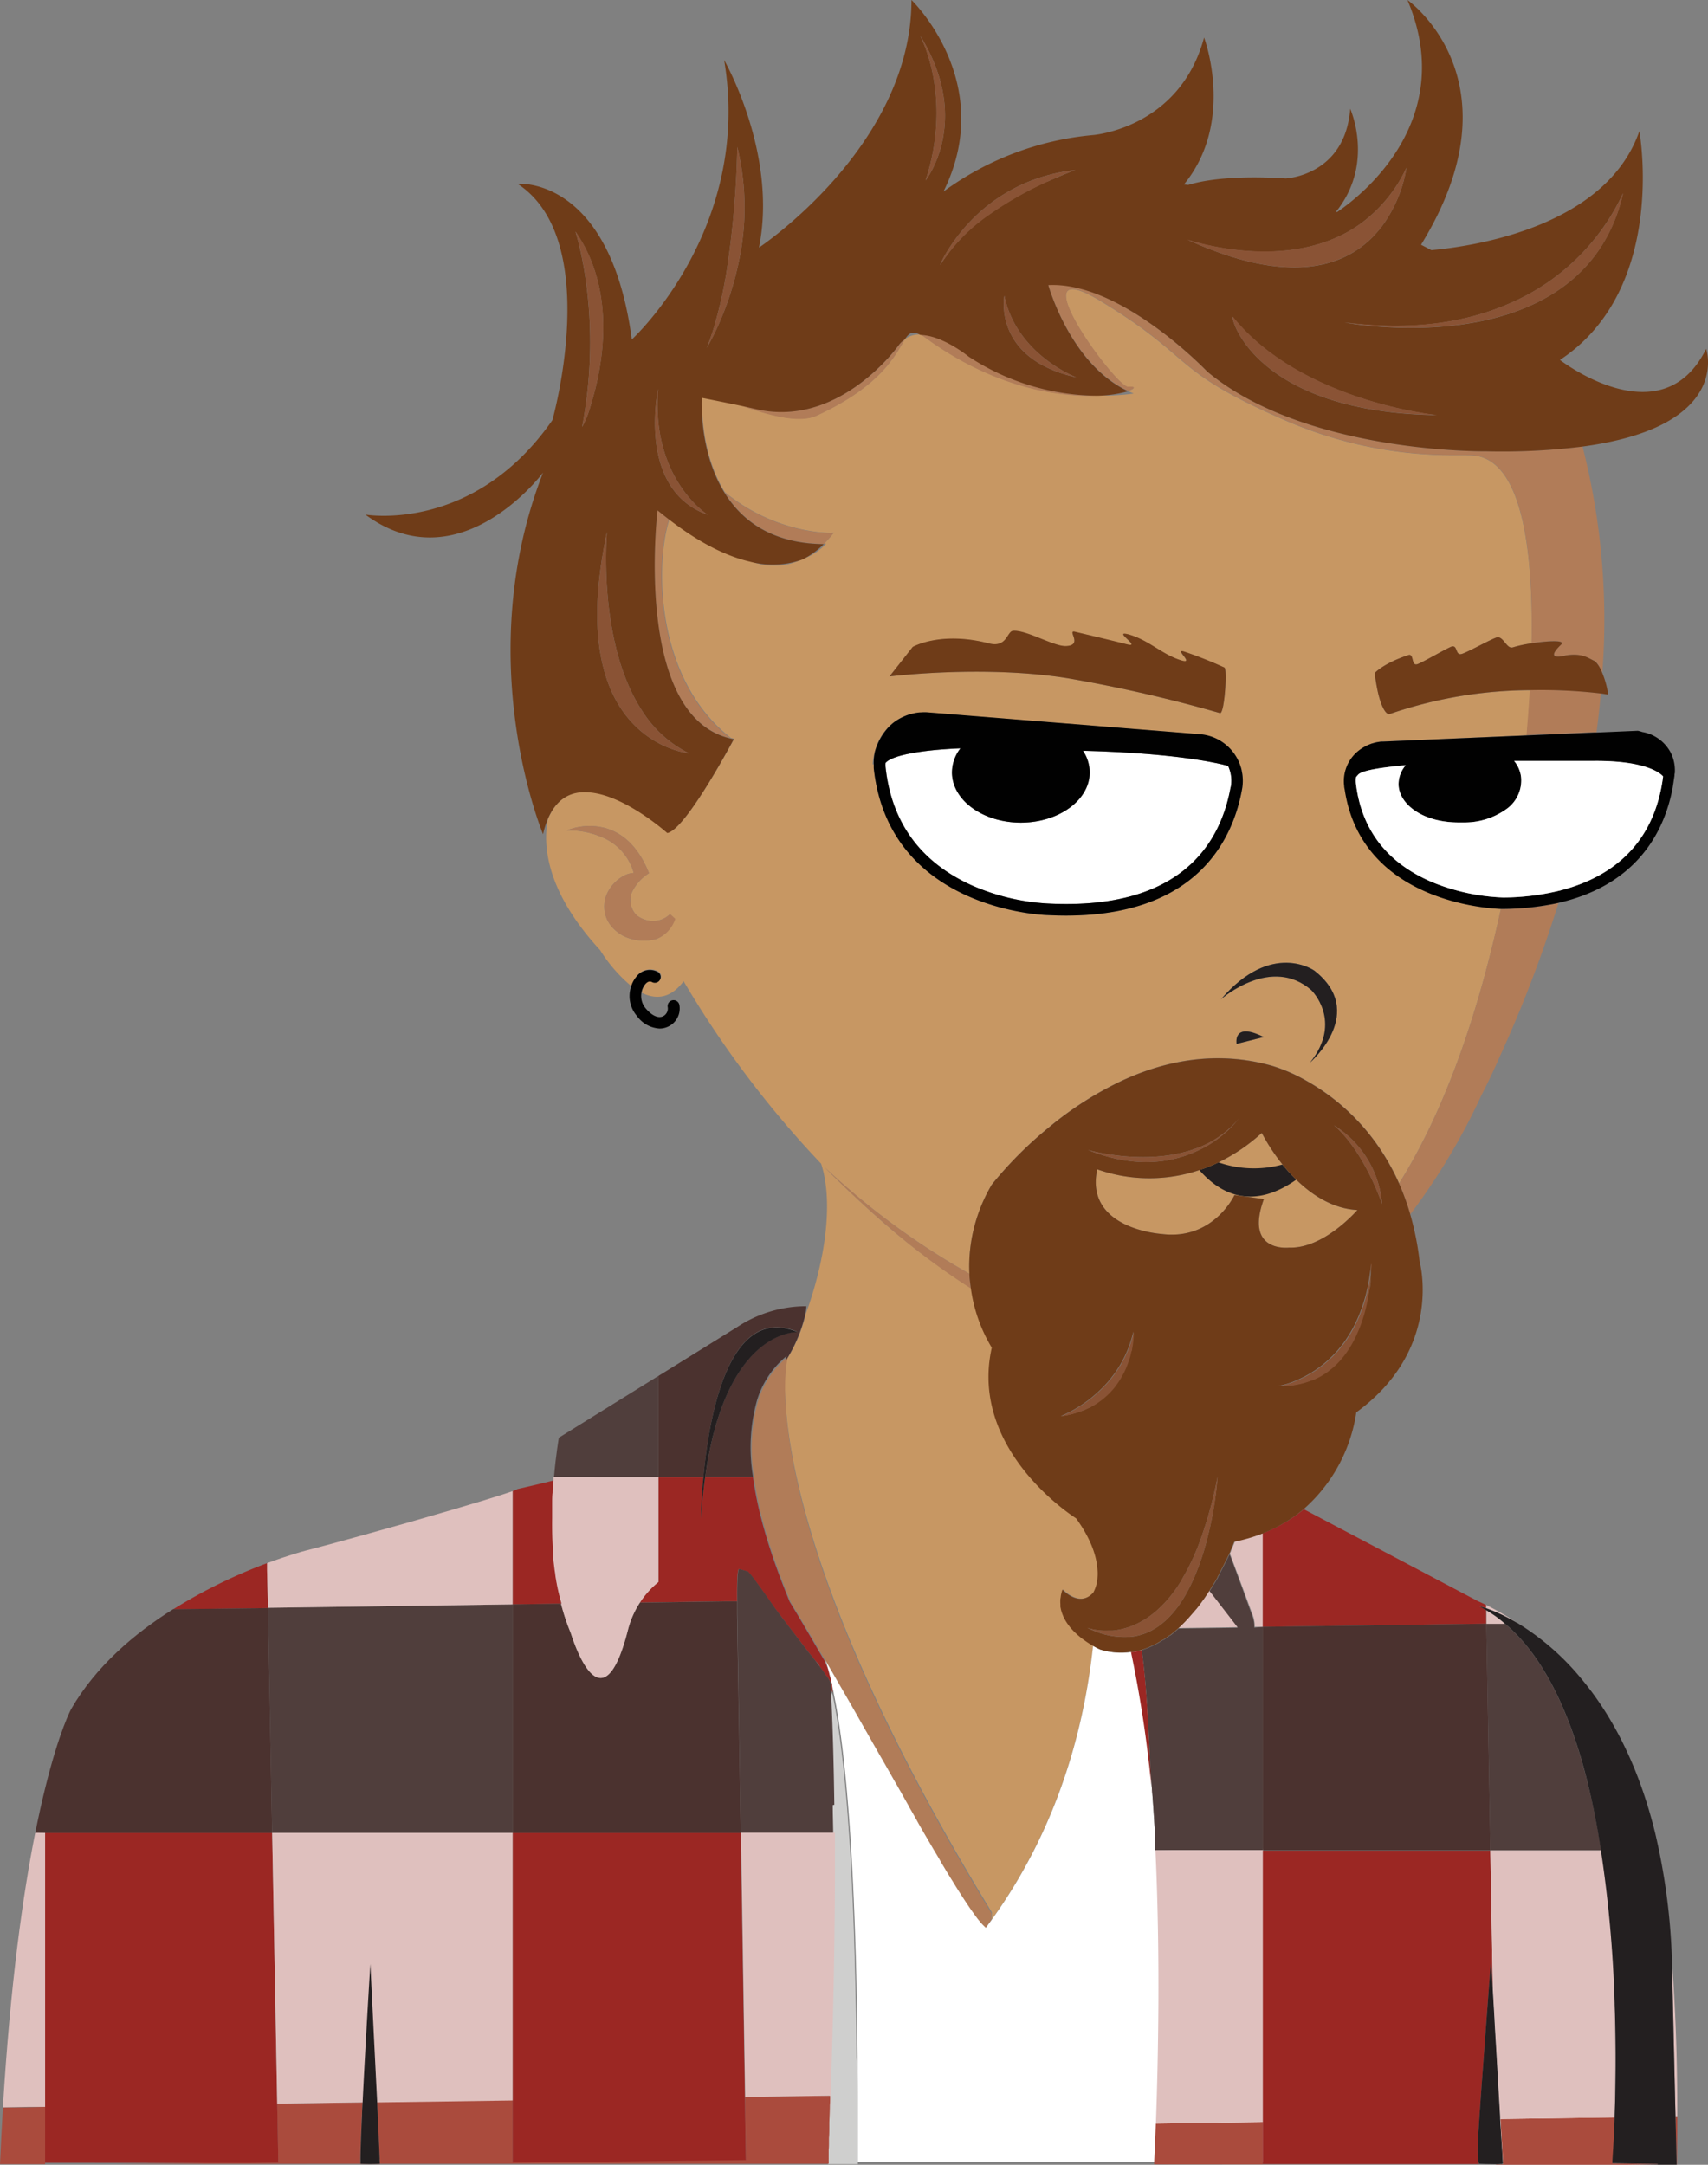 <svg id="Layer_1" data-name="Layer 1" xmlns="http://www.w3.org/2000/svg" viewBox="0 0 294.2 372.89"><rect x="0" y="0" width="294.2" height="372.89" fill="#808080" stroke="none"/><defs><style>.cls-1{fill:#c79763;}.cls-2{fill:#b17c58;}.cls-3{fill:#fff;}.cls-4{fill:#cfcfce;}.cls-5{fill:#aa4b3d;}.cls-6{fill:#9b2723;}.cls-7{fill:#503e3c;}.cls-8{fill:#4b322f;}.cls-9{fill:#dfc0be;}.cls-10{fill:#231f20;}.cls-11{fill:#010101;}.cls-12{fill:#6f3c18;}.cls-13{fill:#8a5335;}</style></defs><g id="skin"><path class="cls-1" d="M233.81,208.43s-5.77,6.7-11.76,6.47c0,0-7.76.94-4.35-8.35l-5.06-.7s-3.64,7.87-12.58,6.7c0,0-13.29-.83-11.06-11.13a27,27,0,0,0,17.59.13,26.18,26.18,0,0,0,3.3-1.33,31.47,31.47,0,0,0,7.45-5.07,33.59,33.59,0,0,0,3.58,5.44,29.44,29.44,0,0,0,2.36,2.61C226,205.87,229.58,208.23,233.81,208.43Z"/><path class="cls-1" d="M242.6,112.84c1-.32.43,2,1.57,1.56.92-.32,4.8-2.6,5.8-3,1.2-.42.62,1.67,1.89,1.22s4.66-2.36,5.87-2.79,1.76,2.06,2.87,1.68a21,21,0,0,1,3.21-.69c.29-16.2-1.66-31.91-10.28-32.38-3.19-.18-16.11,1-32.45-6.15-19.67-8.6-15.14-10.5-31.47-20.4-15-9.1,2.61,14.87,4.67,14.75,1.38-.08,1.28.31,0,.71.34.16.68.3,1,.44a36.23,36.23,0,0,1-6.28.33H189c-6.59.26-17.61-1.31-29.39-9.84a10.28,10.28,0,0,0-1-.67,4.36,4.36,0,0,0-2.69.76c-1.53,2.35-3.76,7.92-15.22,13.18-3,1.4-8.09,0-13-1.73h0c-3-.63-6.75-1.37-6.75-1.37s-.59,9,3.88,16.29c8.73,7.24,18.47,7.16,18.82,7-.14.12-.71.93-1.7,1.9h.35a9.92,9.92,0,0,1-4,2.64,0,0,0,0,1,0,0,11.15,11.15,0,0,1-9.07.37s0,0,0,0c-3.76-.87-8.37-3-13.9-7.24-2.37,7-2.8,27.31,10.6,37.72h0l.53.11s-7.6,14.31-11,16a1.33,1.33,0,0,1-.46.16s-7.28-6.52-13.46-7c-2.93-.22-5.61.91-7.17,4.73h0c-.86,4.38-.39,12.34,9,22.53a25.69,25.69,0,0,0,5.4,6.22,4.64,4.64,0,0,1,.88-1.68,2.89,2.89,0,0,1,3.72-.88,1,1,0,0,1,.38,1.36,1,1,0,0,1-1.35.39c-.4-.22-.81-.09-1.21.4a3.15,3.15,0,0,0-.64,1.54c2.33,1.15,4.91,1.1,7.2-2a173,173,0,0,0,23.69,31.44h0c2.24,6.94.53,17.16-2.65,25.89h0a25.7,25.7,0,0,1-3.34,7.93,0,0,0,0,0,0,0c-.69,4.9-2.42,33.21,35.39,95.13,0,0,0,.56-.06,1.3,11.79-16.36,16-33.68,17.52-47.28-.32-.19-.69-.41-1.08-.68s-.51-.35-.77-.55a15.46,15.46,0,0,1-1.25-1.09l-.22-.22c-.22-.23-.43-.47-.64-.73s-.23-.3-.34-.46-.13-.19-.19-.28-.23-.38-.34-.57l-.15-.3a2.88,2.88,0,0,1-.13-.31,5.85,5.85,0,0,1-.23-.63,4.54,4.54,0,0,1-.16-.66c0-.12,0-.25-.05-.38l0-.31a3.72,3.72,0,0,1,0-.58c0-.1,0-.2,0-.3v0c0-.15,0-.31.07-.47a5.78,5.78,0,0,1,.12-.57c0-.19.1-.37.17-.56,0,0,2.9,3.24,5.32.49a6.1,6.1,0,0,0,.71-2.55v0a7.41,7.41,0,0,0,0-1.34v0c-.13-2.15-1-5.13-3.68-8.87,0,0-18.49-11.56-14.53-29.4a26.86,26.86,0,0,1-3.6-10.19A123.5,123.5,0,0,1,152.65,211l-.15-.12c-3.41-3-6.92-6.22-10.51-9.86a128,128,0,0,0,25,18.39,27,27,0,0,1,.1-4,27.91,27.91,0,0,1,3.75-11.38,67.26,67.26,0,0,1,9.74-9.78,59.29,59.29,0,0,1,12.62-8.09c7.45-3.46,16.31-5.29,25.86-2.61a28.83,28.83,0,0,1,6,2.61,37.23,37.23,0,0,1,14.29,14.38,36.25,36.25,0,0,1,1.65,3.3c6.93-11.09,13-26.45,17.53-47.29-3.15-.13-24-1.73-26.82-20.51v0c0-.22-.07-.45-.1-.68a6.67,6.67,0,0,1,1.57-5.2,6.88,6.88,0,0,1,2-1.58,4.13,4.13,0,0,1,.42-.22c.17-.08.35-.15.54-.22a2.25,2.25,0,0,1,.44-.14,6.19,6.19,0,0,1,.77-.19c.23,0,.48-.07.73-.09h.15l24.77-1.06c.21-2.49.41-5.09.56-7.76A75.44,75.44,0,0,0,239.34,123c-.46.17-1.79-1-2.53-6.92a.26.26,0,0,1,.08-.25C237.28,115.45,238.86,114.07,242.6,112.84ZM113.12,161.72a8.07,8.07,0,0,1-5.78-.52c-4.68-2.64-2.92-6.93-2.92-6.93a6.68,6.68,0,0,1,3-3.4,4.22,4.22,0,0,1,1.74-.5,9.37,9.37,0,0,0-4.55-5.72,14.07,14.07,0,0,0-7-1.6,10.56,10.56,0,0,1,6.07-.55c2.8.59,6,2.58,8.11,7.91a7.86,7.86,0,0,0-3,3.41,3.71,3.71,0,0,0,.89,3.86,4.74,4.74,0,0,0,1.53.78,4.17,4.17,0,0,0,4.2-1l.81.81A5.51,5.51,0,0,1,113.12,161.72Zm44.1-50.25s4.78-2.77,13.12-.61c3.14.81,3.1-2.08,4.16-2.16,2.31-.19,7,2.69,9.1,2.62,3.07-.11.14-2.8,1.55-2.47,2.44.58,6,1.42,8.94,2.16,2.78.7-2.64-2.49.31-1.7,3.55,1,5.74,3.46,9.1,4.48,2.45.74-1.53-2.22.6-1.48a73,73,0,0,1,6.81,2.71c.52.25,0,8.07-.78,7.81a245.32,245.32,0,0,0-26.22-6c-14.51-2.33-30.7-.31-30.7-.31Zm26.39,46.25c-1,0-2,0-3.11-.08-.24,0-27.33-.72-30-25.34,0-.22,0-.43,0-.64l-.2,0a10.08,10.08,0,0,1,.42-2.24,8.71,8.71,0,0,1,2.24-4.08,1.8,1.8,0,0,1,.2-.19l.12-.12.45-.4a7.83,7.83,0,0,1,3.16-1.62l.58-.14a9,9,0,0,1,.95-.14h.17a8.06,8.06,0,0,1,1.3,0l46.81,3.76a8,8,0,0,1,5.7,3.09,8.06,8.06,0,0,1,1.47,3.1l0,.06h0a7.93,7.93,0,0,1,.07,3.22C212.45,144.23,206.51,157.72,183.61,157.72ZM213,179.81s-.7-3.91,4.69-1.17Zm12.65,3.25c5.78-7.19.22-12.53.22-12.53-6.85-5.89-15.18,1.28-15.55,1.61,8.76-10.22,16.1-4.94,16.1-4.94C235.45,174.3,226,182.7,225.63,183.06Z"/></g><g id="skin_shading"><path class="cls-2" d="M170.75,329.53s0,.56-.06,1.3l-.1.14-.85,1.16a10.5,10.5,0,0,1-1.2-1.28l-.19-.23-.38-.51-.33-.46q-.57-.78-1.2-1.74l-.21-.31c-.48-.73-1-1.53-1.53-2.38l0-.06-.31-.49-.18-.29c-.13-.22-.27-.44-.41-.66l-.41-.67-.09-.14c-.13-.24-.28-.47-.43-.71s-.28-.48-.43-.72-.38-.64-.58-1-.49-.84-.75-1.27c-.05-.1-.11-.2-.17-.3-.18-.29-.35-.58-.52-.88l-.09-.14-.44-.76-.54-.92-.55-.95-.08-.13c-.34-.59-.68-1.19-1-1.8a0,0,0,0,1,0,0l-.56-1c-.19-.33-.38-.67-.58-1l0-.06c-.19-.34-.39-.68-.59-1l-.56-1,0-.1s0,0,0,0-.12-.19-.17-.29l-.17-.29-.33-.58c-.17-.31-.35-.63-.55-.95-.77-1.37-1.57-2.78-2.39-4.2l-.08-.13c-.8-1.42-1.62-2.87-2.46-4.33l-.08-.13c-1.34-2.37-2.71-4.77-4.1-7.17-.06-.11-.12-.22-.19-.33-.73-1.27-1.46-2.55-2.2-3.82l-.51-.86h0s0,0,0,0c-.28-.48-.56-1-.85-1.44s-.62-1.09-.94-1.63l-.37-.62c-.19-.34-.39-.68-.59-1l-.72-1.21-.9-1.53-.4-.67-1.21-2,0,0a1.67,1.67,0,0,1-.08-.2c-3.07-7.45-5.37-14.74-6.24-21.26a30.32,30.32,0,0,1,.66-13.12h0a15.78,15.78,0,0,1,5.13-7.71l-.06.3h0c0,.12-.05.28-.07.47a0,0,0,0,0,0,0C134.67,239.3,132.94,267.61,170.75,329.53Z"/><path class="cls-2" d="M167.23,221.94A123.5,123.5,0,0,1,152.65,211l-.15-.12c-3.41-3-6.92-6.22-10.51-9.86a128,128,0,0,0,25,18.39c0,.62.09,1.22.16,1.8Z"/><path class="cls-2" d="M268.44,155.57a224.88,224.88,0,0,1-10.31,26.88s-1,2.38-2.91,6.12l-.1.2a110.74,110.74,0,0,1-12.21,20.41l-.29.37.29-.39a42.5,42.5,0,0,0-1.92-5.29c6.93-11.09,13-26.45,17.53-47.29l.4,0a46.83,46.83,0,0,0,9.17-.95Z"/><path class="cls-2" d="M125.84,127.18c-16.88-3.88-12.6-39.31-12.6-39.31.68.56,1.35,1.1,2,1.59C112.87,96.49,112.44,116.77,125.84,127.18Z"/><path class="cls-2" d="M143.61,91.79c-.14.12-.71.93-1.7,1.9-9-.1-14.17-4.11-17.12-8.91C133.52,92,143.26,91.94,143.61,91.79Z"/><path class="cls-2" d="M155.9,58.42c-1.53,2.35-3.76,7.92-15.22,13.18-3,1.4-8.09,0-13-1.73,1,.21,1.86.4,2.53.56,14.46,3.41,24.64-11,24.64-11A4.2,4.2,0,0,1,155.9,58.42Z"/><path class="cls-2" d="M189,68.17c-6.59.26-17.61-1.31-29.39-9.84a10.28,10.28,0,0,0-1-.67c3.83.06,8.3,3.72,8.3,3.72A40.87,40.87,0,0,0,189,68.17Z"/><path class="cls-2" d="M276,115.87a7.29,7.29,0,0,0-.48-1,4.58,4.58,0,0,0-.77-1c-1.17-.45-2.11-1.39-5-1,0,0-4,1.12-.85-1.84.9-.85-2.29-.67-5.07-.24.29-16.2-1.66-31.91-10.28-32.38-3.19-.18-16.11,1-32.45-6.15-19.67-8.6-15.14-10.5-31.47-20.4-15-9.1,2.61,14.87,4.67,14.75,1.38-.08,1.28.31,0,.71-10-4.68-13.75-18.29-13.75-18.29C193.16,48.46,207.94,64,207.94,64,224.91,78.18,256,77.74,256,77.74A111.22,111.22,0,0,0,271.94,77l.65-.08A120.56,120.56,0,0,1,276,115.87Z"/><path class="cls-2" d="M275.73,119.46c-.18,2.16-.43,4.38-.73,6.66l-.46,0-11.6.5c.21-2.49.41-5.09.56-7.76a88.54,88.54,0,0,1,11.73.52Z"/><path class="cls-2" d="M116.32,158.27a5.51,5.51,0,0,1-3.2,3.45,8.07,8.07,0,0,1-5.78-.52c-4.68-2.64-2.92-6.93-2.92-6.93a6.68,6.68,0,0,1,3-3.4,4.22,4.22,0,0,1,1.74-.5,9.37,9.37,0,0,0-4.55-5.72,14.07,14.07,0,0,0-7-1.6,10.56,10.56,0,0,1,6.07-.55c2.8.59,6,2.58,8.11,7.91a7.86,7.86,0,0,0-3,3.41,3.71,3.71,0,0,0,.89,3.86,4.74,4.74,0,0,0,1.53.78,4.17,4.17,0,0,0,4.2-1Z"/></g><g id="tshirt"><path id="tshirt-2" data-name="tshirt" class="cls-3" d="M277.73,372.6h-.1s.23-3,.41-7.93.27-11.83,0-19.62h0s0,0,0,0a0,0,0,0,1,0,0s0,0,0,0h0a218.9,218.9,0,0,0-2.34-26.24h-19l.43,24.25c.09,1.49.19,3.18.29,5l0,.14c.2,3.56.45,7.52.65,11.2.11,1.87.21,3.66.31,5.3,0,.13,0,.25,0,.37.25,4.32.44,7.46.45,7.79l20.85,0h5.82a.28.28,0,0,1,0-.06ZM199,318.72l0-.52c0-.17,0-.35,0-.52s0-.29,0-.44a.41.41,0,0,0,0-.11c-.05-1.09-.11-2.18-.18-3.26-.1-1.62-.21-3.22-.33-4.82h0c-.09-1.11-.17-2.21-.27-3.3-.21-2.34-.44-13.56-1.55-21.52l-.42.12-.43.11-.09,0-.58.11a.3.3,0,0,1-.13,0,.83.83,0,0,1-.22,0,12.05,12.05,0,0,1-5.27-.43s-.46-.2-1.15-.59l-.1-.06c-1.48,13.6-5.73,30.92-17.52,47.28l-.1.14-.85,1.16a10.5,10.5,0,0,1-1.2-1.28l-.19-.23-.38-.51-.33-.46q-.57-.78-1.2-1.74l-.21-.31c-.48-.73-1-1.53-1.53-2.38l-.09-.14-.25-.41-.18-.29c-.13-.22-.27-.44-.41-.66l-.41-.67-.09-.14-.43-.71c-.14-.24-.28-.48-.43-.72s-.38-.64-.58-1-.49-.84-.75-1.27l-.26-.43-.52-.89-.44-.76-.54-.92-.55-.95-.08-.13c-.34-.59-.68-1.19-1-1.8a.57.57,0,0,1-.08-.13l-.49-.86c-.19-.33-.38-.67-.58-1l0-.06-.05-.07-.54-.95-.56-1-.08-.13-.15-.28-.17-.29-.33-.58c-.17-.31-.35-.63-.55-.95-.77-1.37-1.57-2.78-2.39-4.2l-.08-.13c-.81-1.43-1.64-2.87-2.46-4.33l-.08-.13c-1.34-2.37-2.71-4.77-4.1-7.17-.06-.11-.12-.22-.19-.33q-1.35-2.34-2.71-4.68A16.36,16.36,0,0,1,143,289a12.16,12.16,0,0,0-1-3v0h0a21.91,21.91,0,0,1,1.33,4.29.13.13,0,0,1,0,.06c.09.4.18.83.28,1.29h0s0,0,0,.06c.16.78.33,1.65.5,2.63.06.32.11.65.17,1,.12.7.23,1.45.35,2.26.08.6.17,1.22.26,1.87,0,0,0,0,0,0,1.3,9.89,2.58,26.65,2.82,54.74,0,2.59,0,5.26,0,8v10.26h.09l51.05,0,18.69,0v-54ZM65,364.31a.57.57,0,0,0,0-.13H65c0,1.07.1,2.1.14,3.06.14,2.77.23,4.61.23,4.7h0a31,31,0,0,1-3.22,0c0,.29,0,.52,0,.66H65.4C65.38,371.86,65.23,368.3,65,364.31Z"/><path id="shade" class="cls-4" d="M147.76,362.52v10.26h-5.15l0-.63a1.77,1.77,0,0,1,0-.22v-.19c0-.06,0-.12,0-.18s0-.39,0-.62,0-.39,0-.6c0-.38,0-.8.05-1.25q0-.37,0-.78c0-.54,0-1.11.06-1.72l0-.94c0-.95.07-2,.1-3,0-.51,0-1,.05-1.59h0c.38-10.85.82-27.86.7-45.12v-.19h-.25c0-1.62-.05-3.22-.08-4.8h.28c-.09-6.82-.27-13.58-.59-19.93a6.36,6.36,0,0,0,.3.58h0a1.62,1.62,0,0,0,.1.18h0l.1.19c.16.78.33,1.65.5,2.63.05.32.11.66.17,1,.12.7.23,1.45.35,2.26.08.6.17,1.22.26,1.87,0,0,0,0,0,0,1.3,9.89,2.58,26.65,2.82,54.74C147.75,357.07,147.76,359.74,147.76,362.52Z"/></g><g id="shirt"><g id="light_red_stripes"><path class="cls-5" d="M288.92,364.52q0,4-.09,8.37l-31.16,0v-.05H258c.41,0,.74,0,.9-.05v0c0-.33-.2-3.47-.45-7.79l19.61-.28h.09c-.15,4.4-.35,7.29-.4,7.93l7.83.1a.28.28,0,0,0,0,.06H280.1l5.55.07,3.15,0-.19-8.35Z"/><path class="cls-5" d="M217.5,365.52v7.3H198.8a1.09,1.09,0,0,1,0-.12c0-.56.15-3,.29-6.91Z"/><path class="cls-5" d="M143,361c0,.55,0,1.08-.05,1.59,0,1.06-.07,2.08-.1,3l0,.94c0,.61,0,1.18-.06,1.72q0,.4,0,.78c0,.45,0,.87-.05,1.25,0,.21,0,.41,0,.6s0,.43,0,.62,0,.12,0,.18v.19a1.77,1.77,0,0,0,0,.22l0,.63H20.09l22.19-.21h.27l19.46,0h.08a.45.45,0,0,0,0,.13,32.76,32.76,0,0,0,3.31,0,.93.93,0,0,0,0-.13c0-.73-.17-4.29-.36-8.28a.57.57,0,0,0,0-.13c0-.66-.06-1.35-.09-2.06l23.36-.33v10.72l40.18-.43-.15-9.27,0-1.58Z"/><path class="cls-5" d="M62.33,364.37c-.15,3.19-.26,6.15-.26,7.56,0,.29,0,.52,0,.66H62l-19.46,0,5.39-.05-.15-8,0-2.19,14.68-.21C62.4,362.92,62.36,363.66,62.33,364.37Z"/><path class="cls-5" d="M7.77,362.92v9.86H0c.15-3.38.32-6.64.5-9.76L4.68,363Z"/></g><g id="red_stripes"><path class="cls-6" d="M46.16,277l-15.26.21-1.07,0A89.88,89.88,0,0,1,46,269.26l0,1.22Z"/><path class="cls-6" d="M257.14,343c-.14-2.37-.25-4.27-.32-5.35l-.09,1.19c-.69,9.37-1.19,16-1.54,20.67-.15,2-.27,3.74-.36,5.14-.42,6-.36,6.78-.08,8.12l-37.25,0v-54h39.21Z"/><path class="cls-6" d="M256,279.69l-5.1.07-33.42.47V264.12a25.6,25.6,0,0,0,7.1-4.15l30,15.84s.51.21,1.39.65V277c-.81-.26-1.21-.33-1.08-.26.37.19.73.39,1.09.6Z"/><polygon class="cls-6" points="47.94 372.52 42.55 372.57 42.28 372.57 7.77 372.54 7.77 315.72 46.88 315.72 47.75 362.36 47.79 364.55 47.94 372.52"/><path class="cls-6" d="M96.73,276.24h-.1l-8.33.12V256.85c.7-.25.8-.33.8-.35h0q3.38-.77,6.29-1.49c-.05.68-.11,1.39-.15,2.13,0,.5-.06,1-.08,1.55s0,.87,0,1.31,0,1,0,1.52c0,1.88,0,4,.19,6.24,0,.22,0,.43,0,.65s0,.49.07.73.09.78.14,1.17.08.63.13.95A35.25,35.25,0,0,0,96.73,276.24Z"/><path class="cls-6" d="M143.43,291.56a6.36,6.36,0,0,1-.3-.58c0-.31,0-.63,0-.94a5,5,0,0,0-.88-1.49.47.47,0,0,0-.09-.12h0c-.28-.41-.63-.88-1-1.41v0c0-.27-.65-.86-.8-1.05l-1-1.25-.5-.66c-.31-.39-.63-.8-.95-1.23l-.69-.9c-.81-1-1.62-2.1-2.42-3.16L133.44,277l-.16-.23c-.8-1.14-4.17-6-4.53-6.09-.08,0-1.38-.4-1.47-.4-.42,0-.32,5.55-.32,5.55l-2.27,0-14.47.21a15.49,15.49,0,0,1,2.91-3.31l.29-.25V254.45h7.74c-.39,4.16-.42,7.13-.42,7.13.17-2.58.41-4.95.72-7.13h8.24c.87,6.52,3.17,13.81,6.24,21.26a1.67,1.67,0,0,0,.08.2l0,0,1.21,2,.4.67.9,1.53,1.31,2.23,1.31,2.25c.29.48.57,1,.85,1.44,0,0,0,0,0,0h0A16.36,16.36,0,0,1,143,289a12.16,12.16,0,0,0-1-3v0h0a21.91,21.91,0,0,1,1.33,4.29.13.13,0,0,1,0,.06C143.32,290.82,143.38,291.18,143.43,291.56Z"/><polygon class="cls-6" points="128.48 372.08 88.3 372.51 88.3 315.72 127.59 315.72 128.31 361.23 128.33 362.81 128.48 372.08"/><path class="cls-6" d="M198.42,309h0l0,0s0-.05,0-.15a208.22,208.22,0,0,0-3.61-24.29.83.83,0,0,0,.22,0,.3.3,0,0,0,.13,0l.58-.11.09,0,.43-.11.42-.12c1.11,8,1.34,19.18,1.55,21.52C198.25,306.83,198.33,307.93,198.42,309Z"/></g><g id="brown_stripes"><path class="cls-7" d="M275.79,318.72H256.71L256.08,283l-.06-3.34,3.16,0c6.56,5.51,10.93,14.87,13.8,25.58A127.26,127.26,0,0,1,275.79,318.72Z"/><polygon class="cls-7" points="88.3 276.36 88.3 315.72 46.88 315.72 46.5 295.06 46.16 276.95 54.17 276.84 88.3 276.36"/><path class="cls-7" d="M143.44,310.92c0,1.58.06,3.18.08,4.8H127.59L127,278.06l0-2.24s-.1-5.54.32-5.55c.09,0,1.39.38,1.47.4.36.1,3.73,4.95,4.53,6.09l.16.23,1.31,1.75c.8,1.06,1.61,2.11,2.42,3.16l.69.9c.32.43.64.84.95,1.23l.5.66,1,1.25c.29.37.55.72.8,1.05v0c.4.53.75,1,1,1.41h0a.47.47,0,0,1,.09.12,5,5,0,0,1,.88,1.49c0,.31,0,.63,0,.94.32,6.35.5,13.11.59,19.93Z"/><path class="cls-7" d="M217.5,280.23v38.49H199l0-.52c0-.17,0-.35,0-.52s0-.29,0-.44a.41.41,0,0,0,0-.11c-.05-1.09-.11-2.18-.18-3.26-.09-1.62-.21-3.22-.33-4.82h0c-.09-1.11-.17-2.21-.27-3.3-.21-2.34-.44-13.56-1.55-21.52a3.5,3.5,0,0,0,.52-.17h0l.33-.12h0l.35-.14a2.52,2.52,0,0,0,.34-.15,2.17,2.17,0,0,0,.41-.19,10.31,10.31,0,0,0,1.38-.75l.33-.21a.09.09,0,0,0,.07,0,3.2,3.2,0,0,0,.45-.3c.24-.16.46-.32.69-.49l.06,0c.25-.18.49-.38.73-.59s.45-.37.67-.58l10.19-.14-4.27-5.53-.59-.74v0a.41.41,0,0,0,.07-.11l.06-.11.72-1.16a2.39,2.39,0,0,0,.13-.21l.12-.19a2.53,2.53,0,0,0,.13-.22l.18-.3a.47.47,0,0,1,.05-.1.21.21,0,0,1,0-.06l.25-.44s0,0,0-.05c.51-.95,1.29-2.51,1.61-3.16.05-.09.09-.18.13-.27s2.54,6.78,3.65,9.85l.06.16a1.8,1.8,0,0,1,.08.21l.28.8a1.39,1.39,0,0,1,.06.19l0,.09a4.37,4.37,0,0,1,.13,1.33Z"/><path class="cls-7" d="M113.42,237v17.45h-18c.35-4,.84-6.8.84-6.8Z"/></g><g id="dk_brown_stripes"><polygon class="cls-8" points="256.71 318.72 217.5 318.72 217.5 280.23 250.92 279.76 256.02 279.69 256.08 283.03 256.71 318.72"/><path class="cls-8" d="M46.88,315.72H6.07q.87-4.32,1.7-7.66c2.46-10,4.5-13.69,4.5-13.69,4.24-7.35,10.88-13,17.56-17.19H30.9L46.16,277l.34,18.11Z"/><path class="cls-8" d="M127.59,315.72H88.3V276.36l8.33-.12a37.54,37.54,0,0,0,1.66,5c.16.38,5.23,17.61,9.85-.38a15.77,15.77,0,0,1,2.08-4.8l14.47-.21,2.27,0,0,2.24Z"/><path class="cls-8" d="M138.89,225a11.33,11.33,0,0,1-.18,1.41h0a25.7,25.7,0,0,1-3.34,7.93c0-.19,0-.35.07-.47h0l.06-.3a15.78,15.78,0,0,0-5.13,7.71h0a30.32,30.32,0,0,0-.66,13.12h-8.24a67.7,67.7,0,0,1,1.41-7.34c4.67-18.19,14.52-17.64,14.52-17.64-11.75-4.95-15.22,14.09-16.23,25h-7.74V237l13.63-8.46A21.52,21.52,0,0,1,138.6,225Z"/></g><g id="beige_stripes"><path class="cls-9" d="M213.16,280.29l-10.19.14a9.2,9.2,0,0,0,.72-.68c.23-.21.45-.44.66-.67s.33-.35.49-.53l.48-.55c.3-.34.59-.69.87-1l.05-.07c.25-.31.49-.63.72-.95s.47-.63.68-.95l.66-1,.59.74Z"/><path class="cls-9" d="M217.5,264.12v16.11l-1.39,0a4.37,4.37,0,0,0-.13-1.33l0-.09a1.39,1.39,0,0,0-.06-.19,6,6,0,0,0-.28-.8,1.8,1.8,0,0,0-.08-.21l-.06-.16c-1.11-3.07-3.65-9.85-3.65-9.85.09-.17.16-.34.23-.49a.36.36,0,0,0,0-.09c.19-.39.33-.72.43-1l.23-.57A29.47,29.47,0,0,0,217.5,264.12Z"/><path class="cls-9" d="M46.88,315.72l.87,46.64,14.68-.21,2.51,0,23.36-.33V315.72Zm95.78,55.84v.12a1,1,0,0,1,0-.17A.09.09,0,0,1,142.66,371.56Zm.41-10.53c0,.65,0,1.27-.06,1.87,0-.3,0-.61,0-.92l0-1Z"/><path class="cls-9" d="M143.07,361h0l-14.71.2-.72-45.51h16.18v.19C143.89,333.17,143.45,350.18,143.07,361Z"/><path class="cls-9" d="M7.77,315.72v47.2l-3.09,0L.5,363c1.29-21.35,3.45-36.64,5.57-47.3Z"/><path class="cls-9" d="M88.3,256.85v19.51l-34.13.48-8,.11L46,270.48l0-1.22c3.7-1.37,6.24-2.06,6.6-2.15,4.8-1.2,18.05-4.95,18.05-4.95C82.56,258.75,86.81,257.39,88.3,256.85Z"/><path class="cls-9" d="M113.42,254.45V272.5l-.29.25a15.49,15.49,0,0,0-2.91,3.31,15.77,15.77,0,0,0-2.08,4.8c-4.62,18-9.69.76-9.85.38a37.54,37.54,0,0,1-1.66-5h.1a35.25,35.25,0,0,1-1.09-5c0-.32-.1-.64-.13-.95s-.1-.78-.14-1.17-.05-.49-.07-.73,0-.43,0-.65c-.18-2.25-.22-4.36-.19-6.24,0-.51,0-1,0-1.52s0-.88,0-1.31,0-1.05.08-1.55c0-.74.1-1.45.15-2.13,0-.19,0-.37,0-.55Z"/><path class="cls-9" d="M191.12,237.79l-.08.1.09-.1Zm7.9,80.93c.89,18.64.44,37.27.08,47.06l18.4-.26v-46.8Zm0-.52c0,.17,0,.35,0,.52h0Zm59.17-39.37,0,0a20.15,20.15,0,0,0-2.15-1.44l0,2.32,3.16,0C258.85,279.36,258.51,279.09,258.16,278.83Zm-2.2-2.37V277a29.46,29.46,0,0,1,5.22,2.48A49.3,49.3,0,0,0,256,276.46Zm22.19,68.72h0v-.07h0a217.06,217.06,0,0,0-2.36-26.37H256.71l.43,24.25c.09,1.49.19,3.18.29,5l0,.14c.2,3.56.45,7.52.65,11.2.11,1.87.21,3.66.31,5.3,0,.13,0,.25,0,.37l19.61-.28h.09C278.29,359.74,278.4,352.9,278.15,345.18ZM288,338c0,.17,0,.35,0,.52l.6,26h.31C288.93,354.15,288.56,345.38,288,338ZM217.5,372.82H198.8l58.87.05Z"/></g><g id="shirt_shading"><path class="cls-10" d="M137.39,229.47s-9.85-.55-14.52,17.64a67.7,67.7,0,0,0-1.41,7.34c-.31,2.18-.55,4.55-.72,7.13,0,0,0-3,.42-7.13C122.17,243.56,125.64,224.52,137.39,229.47Z"/><path class="cls-10" d="M65.41,372.72a32.76,32.76,0,0,1-3.31,0,.45.45,0,0,1,0-.13c0-.14,0-.37,0-.66,0-1.41.11-4.37.26-7.56,0-.71.07-1.45.1-2.22.48-10,1.33-23.85,1.33-23.85s.68,13.86,1.18,23.82c0,.71.06,1.4.09,2.06a.57.57,0,0,1,0,.13c.19,4,.34,7.55.36,8.28A.93.93,0,0,1,65.41,372.72Z"/><path class="cls-10" d="M258.88,372.74v0c-.16,0-.49,0-.9.05h-.31c-1.1,0-2.53-.05-2.92-.07-.28-1.34-.34-2.09.08-8.12.09-1.4.21-3.09.36-5.14.35-4.69.85-11.3,1.54-20.67l.09-1.19c.07,1.08.18,3,.32,5.35.09,1.49.19,3.18.29,5l0,.14c.2,3.56.45,7.52.65,11.2.11,1.87.21,3.66.31,5.3,0,.13,0,.25,0,.37C258.68,369.27,258.87,372.41,258.88,372.74Z"/><path class="cls-10" d="M288.8,372.87l-3.15,0-5.55-.07h5.45a.28.28,0,0,1,0-.06l-7.83-.1c0-.64.25-3.53.4-7.93.16-4.93.27-11.77,0-19.49h0v-.07h0a217.06,217.06,0,0,0-2.36-26.37A127.26,127.26,0,0,0,273,305.23c-2.87-10.71-7.24-20.07-13.8-25.58-.33-.29-.67-.56-1-.82l0,0a20.15,20.15,0,0,0-2.15-1.44c-.36-.21-.72-.41-1.09-.6-.13-.07.27,0,1.08.26a29.46,29.46,0,0,1,5.22,2.48s0,0,.05,0a43.66,43.66,0,0,1,11.1,9.67,3.88,3.88,0,0,1,.26.31c4.82,5.87,9.5,14.29,12.43,26.24,0,0,0,0,0,0A109.86,109.86,0,0,1,288,337.94a.28.28,0,0,1,0,.09c0,.17,0,.35,0,.52l.6,26Z"/></g></g><path class="cls-10" d="M223.28,203.2c-7.65,5.4-13.21,2.36-16.69-1.65a26.18,26.18,0,0,0,3.3-1.33,18.55,18.55,0,0,0,11,.37A29.44,29.44,0,0,0,223.28,203.2Z"/><g id="nose"><path class="cls-10" d="M225.63,183.06c5.78-7.19.22-12.53.22-12.53-6.85-5.89-15.18,1.28-15.55,1.61,8.76-10.22,16.1-4.94,16.1-4.94C235.45,174.3,226,182.7,225.63,183.06Z"/><path class="cls-10" d="M217.67,178.64,213,179.81S212.28,175.9,217.67,178.64Z"/></g><path class="cls-11" d="M115.1,176.83a3.39,3.39,0,0,1-1.5.34,5.17,5.17,0,0,1-3.91-2.19,5.24,5.24,0,0,1-1-5,4.64,4.64,0,0,1,.88-1.68,2.89,2.89,0,0,1,3.72-.88,1,1,0,0,1,.38,1.36,1,1,0,0,1-1.35.39c-.4-.22-.81-.09-1.21.4a3.15,3.15,0,0,0-.64,1.54,3.3,3.3,0,0,0,.75,2.59c1.08,1.27,2.17,1.76,3,1.35a1.49,1.49,0,0,0,.8-1.53,1,1,0,0,1,2-.43A3.44,3.44,0,0,1,115.1,176.83Z"/><g id="eyes"><path id="white" class="cls-3" d="M212,135.58c-1.75,9.78-8.64,21.21-31.41,20.06a37.6,37.6,0,0,1-13.21-3.15c-8.82-4-13.81-10.84-14.83-20.4a5,5,0,0,1,0-.67c1-1.22,5.57-2.2,12.91-2.52a6.85,6.85,0,0,0-1.46,4.15c0,4.77,5.32,8.65,11.86,8.65s11.86-3.88,11.86-8.65a6.78,6.78,0,0,0-1.16-3.73c16.34.42,23.52,2.2,25,2.61A6,6,0,0,1,212,135.58Z"/><path id="left_eye" class="cls-11" d="M287.92,129.93l0,0a6.73,6.73,0,0,0-1.17-1.74,6.82,6.82,0,0,0-3.86-2.1,6.64,6.64,0,0,0-.75-.21l-.14,0-7,.3-.46,0-11.6.5-24.77,1.06H238c-.25,0-.5.05-.73.09a6.19,6.19,0,0,0-.77.19,2.25,2.25,0,0,0-.44.14c-.19.07-.37.14-.54.22a4.13,4.13,0,0,0-.42.22,6.88,6.88,0,0,0-2,1.58,6.67,6.67,0,0,0-1.57,5.2c0,.23.06.46.1.68v0c2.85,18.78,23.67,20.38,26.82,20.51l.4,0a46.83,46.83,0,0,0,9.17-.95l.35-.08c13.19-3,17.9-11.71,19.5-18.67.11-.47.21-.94.28-1.4l.28-1.87c0-.14,0-.28.05-.42h0A6.88,6.88,0,0,0,287.92,129.93Zm-18.78,23.35-.36.1a41.91,41.91,0,0,1-9.84,1.22h0A35.92,35.92,0,0,1,247,152.08c-7.92-3.25-12.44-9-13.43-17a5,5,0,0,1,0-1.22l.37-.42c.6-.69,3.67-1.23,8.2-1.63a5,5,0,0,0-1.24,3.46c.18,3.25,4.08,6.4,10.39,6.4l1.08,0a12.35,12.35,0,0,0,7.37-2.5,6.06,6.06,0,0,0,2.29-4.64c0-.12,0-.23,0-.34a5.31,5.31,0,0,0-1.23-3.12h1.7c3.16,0,6.39,0,9.57,0,.62,0,1.21,0,1.77,0h.79c8.8,0,11.31,2.12,11.83,2.7C284.9,146,277,151.18,269.14,153.28Z"/><path id="white-2" data-name="white" class="cls-3" d="M286.47,133.74c-1.57,12.23-9.5,17.44-17.33,19.54l-.36.1a41.91,41.91,0,0,1-9.84,1.22h0A35.92,35.92,0,0,1,247,152.08c-7.92-3.25-12.44-9-13.43-17a5,5,0,0,1,0-1.22l.37-.42c.6-.69,3.67-1.23,8.2-1.63a5,5,0,0,0-1.24,3.46c.18,3.25,4.08,6.4,10.39,6.4l1.08,0a12.35,12.35,0,0,0,7.37-2.5,6.06,6.06,0,0,0,2.29-4.64c0-.12,0-.23,0-.34a5.31,5.31,0,0,0-1.23-3.12h1.7c3.16,0,6.39,0,9.57,0,.62,0,1.21,0,1.77,0h.79C283.44,131,286,133.16,286.47,133.74Z"/><path id="rt_eye" class="cls-11" d="M213.87,132.72s0,0,0-.06a8.06,8.06,0,0,0-1.47-3.1,8,8,0,0,0-5.7-3.09l-46.81-3.76a8.06,8.06,0,0,0-1.3,0h-.17a9,9,0,0,0-.95.14l-.58.14a8.88,8.88,0,0,0-3.16,1.62l-.45.4-.12.12a10.21,10.21,0,0,0-2.44,4.27,8.55,8.55,0,0,0-.22,2.26c0,.21,0,.42,0,.64,2.64,24.62,29.73,25.34,30,25.34,1.07.05,2.11.08,3.11.08,22.9,0,28.84-13.49,30.33-21.78A7.93,7.93,0,0,0,213.87,132.72Zm-1.9,2.86c-1.75,9.78-8.64,21.21-31.41,20.06a37.6,37.6,0,0,1-13.21-3.15c-8.82-4-13.81-10.84-14.83-20.4a5,5,0,0,1,0-.67c1-1.22,5.57-2.2,12.91-2.52a6.85,6.85,0,0,0-1.46,4.15c0,4.77,5.32,8.65,11.86,8.65s11.86-3.88,11.86-8.65a6.78,6.78,0,0,0-1.16-3.73c16.34.42,23.52,2.2,25,2.61A6,6,0,0,1,212,135.58Z"/></g><g id="eyebrows"><path class="cls-12" d="M210.13,122.83a245.32,245.32,0,0,0-26.22-6c-14.51-2.33-30.7-.31-30.7-.31l4-5.09s4.78-2.77,13.12-.61c3.14.81,3.1-2.08,4.16-2.16,2.31-.19,7,2.69,9.1,2.62,3.07-.11.14-2.8,1.55-2.47,2.44.58,6,1.42,8.94,2.16,2.78.7-2.64-2.49.31-1.7,3.55,1,5.74,3.46,9.1,4.48,2.45.74-1.53-2.22.6-1.48a73,73,0,0,1,6.81,2.71C211.43,115.27,210.91,123.09,210.13,122.83Z"/><path class="cls-12" d="M277,119.64c-.16,0-.58-.1-1.23-.18l-.5-.06a88.54,88.54,0,0,0-11.73-.52A75.44,75.44,0,0,0,239.34,123c-.46.17-1.79-1-2.53-6.92a.26.26,0,0,1,.08-.25c.39-.39,2-1.77,5.71-3,1-.32.43,2,1.57,1.56.92-.32,4.8-2.6,5.8-3,1.2-.42.62,1.67,1.89,1.22s4.66-2.36,5.87-2.79,1.76,2.06,2.87,1.68a21,21,0,0,1,3.21-.69c2.78-.43,6-.61,5.07.24-3.13,3,.85,1.84.85,1.84,2.91-.44,3.85.5,5,1a4.58,4.58,0,0,1,.77,1,7.29,7.29,0,0,1,.48,1A14.83,14.83,0,0,1,277,119.64Z"/></g><g id="hair_beard"><path class="cls-12" d="M244.52,217.28a49,49,0,0,0-1.61-8.1l-.29.37.29-.39a42.5,42.5,0,0,0-1.92-5.29,36.25,36.25,0,0,0-1.65-3.3,37.23,37.23,0,0,0-14.29-14.38,28.83,28.83,0,0,0-6-2.61c-9.55-2.68-18.41-.85-25.86,2.61a59.29,59.29,0,0,0-12.62,8.09,67.26,67.26,0,0,0-9.74,9.78,27.91,27.91,0,0,0-3.75,11.38,27,27,0,0,0-.1,4c0,.62.09,1.22.16,1.8l.09.71a26.86,26.86,0,0,0,3.6,10.19c-4,17.84,14.53,29.4,14.53,29.4,2.7,3.74,3.55,6.72,3.68,8.87v0a7.41,7.41,0,0,1,0,1.34v0a6.1,6.1,0,0,1-.71,2.55c-2.42,2.75-5.32-.49-5.32-.49-.07.19-.12.37-.17.56a5.78,5.78,0,0,0-.12.57c0,.16-.05.32-.07.47v0a5.19,5.19,0,0,0,0,.88l0,.31c0,.13,0,.26.05.38a4.54,4.54,0,0,0,.16.66,5.85,5.85,0,0,0,.23.63,2.88,2.88,0,0,0,.13.31l.15.3c.11.19.22.39.34.57s.12.19.19.28.23.31.34.46.42.5.64.73l.22.22a15.46,15.46,0,0,0,1.25,1.09l.77.55c.39.27.76.49,1.08.68l.1.06c.69.39,1.15.59,1.15.59a12.05,12.05,0,0,0,5.27.43.83.83,0,0,0,.22,0,.3.3,0,0,0,.13,0l.58-.11.09,0,.43-.11.42-.12.52-.17h0l.33-.12h0l.35-.14a2.52,2.52,0,0,0,.34-.15l.41-.19a10.31,10.31,0,0,0,1.38-.75l.33-.21a.09.09,0,0,0,.07,0q.23-.13.45-.3c.24-.16.46-.32.69-.49l.06,0c.25-.19.49-.39.73-.59s.45-.37.67-.58a9.2,9.2,0,0,0,.72-.68c.23-.22.45-.44.66-.67s.33-.35.49-.53l.48-.55c.3-.34.59-.69.87-1l.05-.07c.25-.31.49-.63.72-.95s.47-.63.68-.95l.66-1v0a.41.41,0,0,0,.07-.11l.06-.11.72-1.16a2.39,2.39,0,0,0,.13-.21l.12-.19a2.53,2.53,0,0,0,.13-.22l.18-.3a.47.47,0,0,1,.05-.1.21.21,0,0,1,0-.06l.25-.44s0,0,0-.05c.51-.95,1.29-2.51,1.61-3.16.05-.09.09-.18.13-.27s.16-.34.23-.49a.36.36,0,0,0,0-.09c.19-.39.33-.72.43-1l.23-.57a29.47,29.47,0,0,0,4.75-1.38,25.6,25.6,0,0,0,7.1-4.15,27.52,27.52,0,0,0,9.18-16.77C248.72,232.28,244.52,217.28,244.52,217.28Zm-6.46-9.88s-3-9-8.27-13.55A17.64,17.64,0,0,1,238.06,207.4Zm-17.14-6.81a29.44,29.44,0,0,0,2.36,2.61c2.72,2.67,6.3,5,10.53,5.23,0,0-5.77,6.7-11.76,6.47,0,0-7.76.94-4.35-8.35l-5.06-.7s-3.64,7.87-12.58,6.7c0,0-13.29-.83-11.06-11.13a27,27,0,0,0,17.59.13,26.18,26.18,0,0,0,3.3-1.33,31.47,31.47,0,0,0,7.45-5.07A33.59,33.59,0,0,0,220.92,200.59Zm-16.62-2.22c.52-.14,1-.3,1.56-.49a17.09,17.09,0,0,0,7.56-5.24,19.51,19.51,0,0,1-7.14,5.57,17.76,17.76,0,0,1-1.65.69c-4.24,1.57-10,2.09-17.23-.82C187.4,198.08,196.14,200.64,204.3,198.37ZM188.47,242l-.6.34c-.26.13-.53.26-.81.38a4.87,4.87,0,0,1-.57.24c-.27.11-.54.21-.83.3a15.84,15.84,0,0,1-2.77.65.17.17,0,0,1-.1,0,.22.22,0,0,1-.11,0l.06,0,0,0,0,0a19.26,19.26,0,0,0,2.18-1.07,22.06,22.06,0,0,0,2.25-1.46,6,6,0,0,0,.5-.38c.24-.18.48-.37.72-.58s.57-.48.86-.76.47-.44.7-.68.35-.36.52-.55.32-.35.48-.54l.08-.1h0c.15-.18.3-.36.44-.55s.26-.33.38-.5a18.85,18.85,0,0,0,1.72-2.8,5.6,5.6,0,0,0,.27-.55c.12-.24.22-.49.33-.74h0l.15-.36a20.62,20.62,0,0,0,.89-2.91,14.26,14.26,0,0,1-.34,3c0,.11,0,.22-.08.34s-.11.43-.17.66-.12.46-.2.69-.15.47-.25.72c-.15.42-.32.85-.52,1.28-.1.22-.21.43-.33.65s-.25.47-.39.7-.28.46-.44.69-.44.63-.69.94q-.18.23-.39.45l-.41.45-.44.42-.5.44c-.17.15-.35.29-.53.42A11.89,11.89,0,0,1,188.47,242ZM208,264.81l-.15.59c0,.13-.07.26-.1.39-.13.48-.27,1-.41,1.44s-.3,1-.47,1.45c-.08.24-.16.48-.25.72s-.25.67-.38,1-.2.52-.31.78-.19.46-.29.69c-.35.79-.72,1.55-1.12,2.29-.21.39-.43.78-.66,1.15s-.36.58-.55.85-.25.37-.38.55-.13.17-.19.25-.27.35-.41.52a8.14,8.14,0,0,1-.54.63q-.24.27-.48.51c-.2.21-.4.4-.6.58l-.51.43-.45.35a8.73,8.73,0,0,1-.74.5,2.58,2.58,0,0,1-.32.18,2.26,2.26,0,0,1-.26.16,9.23,9.23,0,0,1-1.15.53l-.52.18-.55.16h0a9,9,0,0,1-1.58.28l-.39,0h-.07a13.46,13.46,0,0,1-5.59-1c-.42-.17-.86-.35-1.3-.57a9,9,0,0,0,1.32.33,10.65,10.65,0,0,0,2.33.15l.73,0a12.33,12.33,0,0,0,1.76-.31l.38-.1.51-.16a3.66,3.66,0,0,0,.43-.15,10.16,10.16,0,0,0,1.15-.49c.19-.09.37-.18.56-.29s.49-.27.74-.42.75-.49,1.13-.78l.53-.42c.19-.15.37-.31.55-.47l.55-.52c.37-.36.74-.74,1.1-1.16.19-.21.37-.43.55-.65l.54-.7c.16-.21.32-.43.47-.65s.31-.45.46-.69.27-.41.4-.63l0-.06c.14-.22.27-.44.39-.67.42-.71.83-1.47,1.22-2.3.16-.32.32-.66.48-1s.23-.52.34-.79c.27-.63.53-1.28.79-2l.33-.93.09-.27a71.19,71.19,0,0,0,2.61-9.88A61.46,61.46,0,0,1,208,264.81Zm27.47-40.91c-.06.29-.12.58-.19.88l-.06.26c-.05.22-.1.43-.16.65s-.16.62-.26.93-.21.69-.33,1c0,.13-.08.25-.13.38-.14.39-.29.79-.46,1.18s-.34.79-.53,1.18-.31.61-.48.92-.34.6-.53.9-.38.59-.59.87a4.35,4.35,0,0,1-.32.43,8.06,8.06,0,0,1-.59.72,12.76,12.76,0,0,1-1.53,1.5l-.53.42c-.22.17-.45.34-.69.49l-.69.43-.4.21c-.12.07-.25.13-.38.19s0,0,0,0c-.21.11-.44.2-.66.29l-.09,0-.43.16a13.56,13.56,0,0,1-2.53.66l-.79.11c-.33,0-.67.07-1,.08s-.63,0-.95,0a14.51,14.51,0,0,0,3.44-1.11l.52-.24a19.19,19.19,0,0,0,5.25-3.71c.21-.2.41-.41.61-.63a0,0,0,0,0,0,0c.21-.22.42-.45.61-.69s.5-.61.75-.94.29-.39.43-.6a20.73,20.73,0,0,0,1.12-1.81c.15-.27.3-.55.44-.83a24.34,24.34,0,0,0,1.21-2.86c.12-.34.23-.68.34-1,.25-.78.46-1.6.65-2.47s.38-2,.51-3.06c.05-.36.09-.73.12-1.1,0,0,0,.78-.08,2.07l0,.31s0,.07,0,.1,0,.33,0,.5c0,.36-.08.76-.14,1.18C235.73,222.55,235.63,223.21,235.49,223.9Z"/><path id="hair" class="cls-12" d="M293.88,60.09C286.22,75.6,268.7,62,268.7,62c18.61-12.28,13.68-39.41,13.68-39.41-5.7,16.4-28.29,19.82-35.84,20.5h0c-.58-.32-1.18-.63-1.77-.93C262.17,13.86,242.43,0,242.43,0c9,21.24-8.94,34.4-12.12,36.53l-.18-.06c6.7-8.31,2.44-17.73,2.44-17.73-.87,11.55-11.11,12-11.11,12-7.87-.49-13.43.08-16.78,1.11h0l-.75-.07c8.91-10.87,3.47-25.31,3.47-25.31-4.21,15.68-19.15,16.8-19.15,16.8A51.35,51.35,0,0,0,162.51,33C171.81,14.22,157,0,157,0c0,25.2-26.27,42.65-26.27,42.65,3.28-16.16-6-32.31-6-32.31,4.93,29.07-15.9,48.14-15.9,48.14-3.76-28.27-19.68-26.82-19.68-26.82,14.78,9.69,6,40.71,6,40.71C81.54,91.94,62.93,88.64,62.93,88.64c16.29,12,30.61-7.23,30.61-7.23-12.59,32.31,0,62.28,0,62.28a15.05,15.05,0,0,1,.76-2.47h0c1.56-3.82,4.24-5,7.17-4.73,6.18.46,13.46,7,13.46,7a1.33,1.33,0,0,0,.46-.16c3.43-1.7,11-16,11-16l-.53-.11h0c-16.88-3.88-12.6-39.31-12.6-39.31.68.56,1.35,1.1,2,1.59,5.53,4.26,10.14,6.37,13.9,7.24,0,0,0,0,0,0a15.18,15.18,0,0,0,9.07-.37,0,0,0,0,0,0,0,13.92,13.92,0,0,0,3.65-2.64c-9-.1-14.17-4.11-17.12-8.91-4.47-7.25-3.88-16.29-3.88-16.29s3.75.74,6.75,1.37h0c1,.21,1.86.4,2.53.56,14.46,3.41,24.64-11,24.64-11a4.2,4.2,0,0,1,1.05-1c.74-1.13,1.32-1.51,2.69-.76,3.83.06,8.3,3.72,8.3,3.72A40.87,40.87,0,0,0,189,68.17h.07a21.25,21.25,0,0,0,5.25-.77c-10-4.68-13.75-18.29-13.75-18.29C193.16,48.46,207.94,64,207.94,64,224.91,78.18,256,77.74,256,77.74A111.22,111.22,0,0,0,271.94,77l.65-.08C298.52,73.44,293.88,60.09,293.88,60.09ZM101.8,69.62a17,17,0,0,1-1.53,3.93c.11-.59.22-1.18.31-1.77v0c3-17.83-1.26-31.26-1.46-31.88,7.16,10.27,4.69,23.28,2.68,29.72A0,0,0,0,1,101.8,69.62Zm16.86,60.13S110,129,105.48,119.4h0c-2.63-5.65-3.81-14.36-.92-27.78,0-.22-1.8,19.13,6.2,31.06A20.09,20.09,0,0,0,118.66,129.75Zm3.24-41.08C109.58,84.3,113.36,67,113.36,67,112.11,82.53,121.9,88.67,121.9,88.67Zm5.41-43.85a53.84,53.84,0,0,1-3.45,10.89,40.13,40.13,0,0,1-2.12,4.21c.44-1.1.86-2.28,1.23-3.51A76.1,76.1,0,0,0,125.27,46,161.5,161.5,0,0,0,127,25.33,44.23,44.23,0,0,1,127.31,44.82Zm31.2-38.64c.16.24.3.47.44.71,8.32,14.25.49,24.18.49,24.18C163.89,17.33,159.14,7.41,158.51,6.18ZM185.39,65C170.88,61.77,173,50.94,173,50.94,175,60.77,184.78,64.77,185.39,65Zm-5-33.74a60.62,60.62,0,0,0-10,5.68A30.53,30.53,0,0,0,162,45.57c-.28.46,1.38-3.77,5.89-8.2h0a29,29,0,0,1,8.92-5.92h0a30.09,30.09,0,0,1,8.41-2.16S183.28,30,180.43,31.27Zm24,10c1.3.4,16.43,5.32,28.16-1.54A22,22,0,0,0,235,38.05a25,25,0,0,0,7.26-9.16,23.22,23.22,0,0,1-4.34,10.24,21.22,21.22,0,0,1-1.42,1.63C231.4,46,221.91,49.26,204.41,41.23Zm8,13.4c11.77,14.54,35.07,16.85,35.07,16.85C215.19,71,211.64,53.67,212.42,54.63Zm48.23-.83c-12.95,4.48-27.67,2-29,1.72,11.72,1.52,20.8-.08,27.75-3l.61-.26a38.13,38.13,0,0,0,19.59-19c-2.58,11.28-10,17.23-18.21,20.27Z"/><g id="hair_highlights"><path class="cls-13" d="M279.59,33.28c-2.58,11.28-10,17.23-18.21,20.27l-.73.25c-12.95,4.48-27.67,2-29,1.72,11.72,1.52,20.8-.08,27.75-3l.61-.26A38.13,38.13,0,0,0,279.59,33.28Z"/><path class="cls-13" d="M242.26,28.89a23.22,23.22,0,0,1-4.34,10.24,21.22,21.22,0,0,1-1.42,1.63c-5.1,5.19-14.59,8.5-32.09.47,1.3.4,16.43,5.32,28.16-1.54A22,22,0,0,0,235,38.05,25,25,0,0,0,242.26,28.89Z"/><path class="cls-13" d="M159.44,31.07c4.45-13.74-.3-23.66-.93-24.89.16.24.3.47.44.71C167.27,21.14,159.44,31.07,159.44,31.07Z"/><path class="cls-13" d="M185.26,29.29s-2,.67-4.83,2a60.62,60.62,0,0,0-10,5.68A30.53,30.53,0,0,0,162,45.57c-.28.46,1.38-3.77,5.89-8.2h0a29,29,0,0,1,8.92-5.92h0A30.09,30.09,0,0,1,185.26,29.29Z"/><path class="cls-13" d="M121.9,88.67C109.58,84.3,113.36,67,113.36,67,112.11,82.53,121.9,88.67,121.9,88.67Z"/><path class="cls-13" d="M118.66,129.75S110,129,105.48,119.4h0c-2.63-5.65-3.81-14.36-.92-27.78,0-.22-1.8,19.13,6.2,31.06A20.09,20.09,0,0,0,118.66,129.75Z"/><path class="cls-13" d="M127.31,44.82a53.84,53.84,0,0,1-3.45,10.89,40.13,40.13,0,0,1-2.12,4.21c.44-1.1.86-2.28,1.23-3.51A76.1,76.1,0,0,0,125.27,46,161.5,161.5,0,0,0,127,25.33,44.23,44.23,0,0,1,127.31,44.82Z"/><path class="cls-13" d="M101.81,69.6a0,0,0,0,1,0,0,17,17,0,0,1-1.53,3.93c.11-.59.22-1.18.31-1.77v0c3-17.83-1.26-31.26-1.46-31.88C106.29,50.15,103.82,63.16,101.81,69.6Z"/><path class="cls-13" d="M185.39,65C170.88,61.77,173,50.94,173,50.94,175,60.77,184.78,64.77,185.39,65Z"/><path class="cls-13" d="M247.49,71.48c-32.3-.46-35.85-17.81-35.07-16.85C224.19,69.17,247.49,71.48,247.49,71.48Z"/><path class="cls-13" d="M236.05,219.85l0,.31s0,.07,0,.1,0,.33,0,.5c0,.36-.08.76-.14,1.18-.09.61-.19,1.27-.33,2-.06.29-.12.58-.19.88l-.06.26c-.05.22-.1.43-.16.65s-.16.62-.26.93-.21.69-.33,1c0,.13-.08.25-.13.38-.14.39-.29.79-.46,1.18s-.34.79-.53,1.18-.31.61-.48.92-.34.6-.53.9-.38.59-.59.87-.21.29-.32.43-.39.49-.59.72a12.76,12.76,0,0,1-1.53,1.5l-.53.42c-.22.17-.45.34-.69.49l-.69.43-.4.21c-.12.07-.25.13-.38.19s0,0,0,0c-.21.11-.44.2-.66.29l-.09,0-.43.16a13.56,13.56,0,0,1-2.53.66l-.79.11c-.33,0-.67.07-1,.08s-.63,0-.95,0a14.51,14.51,0,0,0,3.44-1.11l.52-.24a19.19,19.19,0,0,0,5.25-3.71c.21-.2.41-.41.61-.63a0,0,0,0,0,0,0c.21-.22.42-.45.61-.69s.5-.61.75-.94.29-.39.43-.6a20.73,20.73,0,0,0,1.12-1.81c.15-.27.3-.55.44-.83a24.34,24.34,0,0,0,1.21-2.86c.12-.33.24-.68.34-1,.25-.78.46-1.6.65-2.47s.38-2,.51-3.06c.05-.36.09-.73.12-1.1C236.13,217.76,236.14,218.56,236.05,219.85Z"/><path class="cls-13" d="M209.74,254.37A61.46,61.46,0,0,1,208,264.81l-.15.59c0,.13-.07.26-.1.39-.13.48-.27,1-.41,1.44s-.3,1-.47,1.45c-.08.24-.16.48-.25.72s-.25.67-.38,1-.2.52-.31.78-.19.46-.29.69c-.35.79-.72,1.55-1.12,2.29-.21.39-.43.78-.66,1.15s-.36.58-.55.85-.25.37-.38.55-.13.17-.19.25-.27.35-.41.52a8.14,8.14,0,0,1-.54.63q-.24.27-.48.51c-.2.21-.4.4-.6.58l-.51.43-.45.35a8.73,8.73,0,0,1-.74.5,2.58,2.58,0,0,1-.32.18,1.35,1.35,0,0,1-.26.15h0a9.23,9.23,0,0,1-1.15.53l-.52.18-.55.16h0a9,9,0,0,1-1.58.28l-.39,0h-.07a13.46,13.46,0,0,1-5.59-1c-.42-.17-.86-.35-1.3-.57a9,9,0,0,0,1.32.33,10.65,10.65,0,0,0,2.33.15l.73,0a12.33,12.33,0,0,0,1.76-.31l.38-.1.51-.16a3.66,3.66,0,0,0,.43-.15,10.16,10.16,0,0,0,1.15-.49,6,6,0,0,0,.56-.29c.24-.12.49-.27.74-.42s.75-.49,1.13-.78l.53-.42c.19-.15.37-.31.55-.47l.55-.52c.37-.36.74-.74,1.1-1.16.19-.21.37-.43.55-.65l.54-.7c.16-.21.32-.43.47-.65s.31-.45.46-.69.27-.41.4-.63l0-.06c.14-.22.27-.44.39-.67.42-.71.83-1.47,1.22-2.3.16-.32.32-.66.48-1s.23-.52.34-.79c.27-.63.53-1.28.79-2l.33-.93.09-.27A71.19,71.19,0,0,0,209.74,254.37Z"/><path class="cls-13" d="M195,232.4c0,.11,0,.22-.08.34s-.11.43-.17.66-.12.46-.2.69-.16.48-.25.72c-.15.42-.32.85-.52,1.28-.1.22-.21.43-.33.65s-.25.47-.39.7-.28.46-.44.69-.44.63-.69.94q-.18.23-.39.45l-.41.45-.44.42-.5.44c-.17.15-.35.29-.53.42a11.89,11.89,0,0,1-1.17.78l-.6.34c-.26.13-.53.26-.81.38a4.87,4.87,0,0,1-.57.24c-.27.11-.54.21-.83.3a15.84,15.84,0,0,1-2.77.65.17.17,0,0,1-.1,0,0,0,0,0,1,0,0l0,0a19.26,19.26,0,0,0,2.18-1.07,22.06,22.06,0,0,0,2.25-1.46,6,6,0,0,0,.5-.38c.24-.18.48-.37.72-.58s.57-.48.86-.76.47-.44.7-.68.36-.36.52-.55.32-.35.48-.54l.09-.1c.15-.18.3-.36.44-.55s.26-.33.38-.5a18.85,18.85,0,0,0,1.72-2.8,5.6,5.6,0,0,0,.27-.55c.12-.24.22-.49.33-.74h0l.15-.36a20.62,20.62,0,0,0,.89-2.91A14.26,14.26,0,0,1,195,232.4Z"/><path class="cls-13" d="M213.42,192.64a19.51,19.51,0,0,1-7.14,5.57,17.76,17.76,0,0,1-1.65.69c-4.24,1.57-10,2.09-17.23-.82,0,0,8.74,2.56,16.9.29.52-.14,1-.3,1.56-.49A17.09,17.09,0,0,0,213.42,192.64Z"/><path class="cls-13" d="M238.06,207.4s-3-9-8.27-13.55A17.64,17.64,0,0,1,238.06,207.4Z"/></g></g></svg>